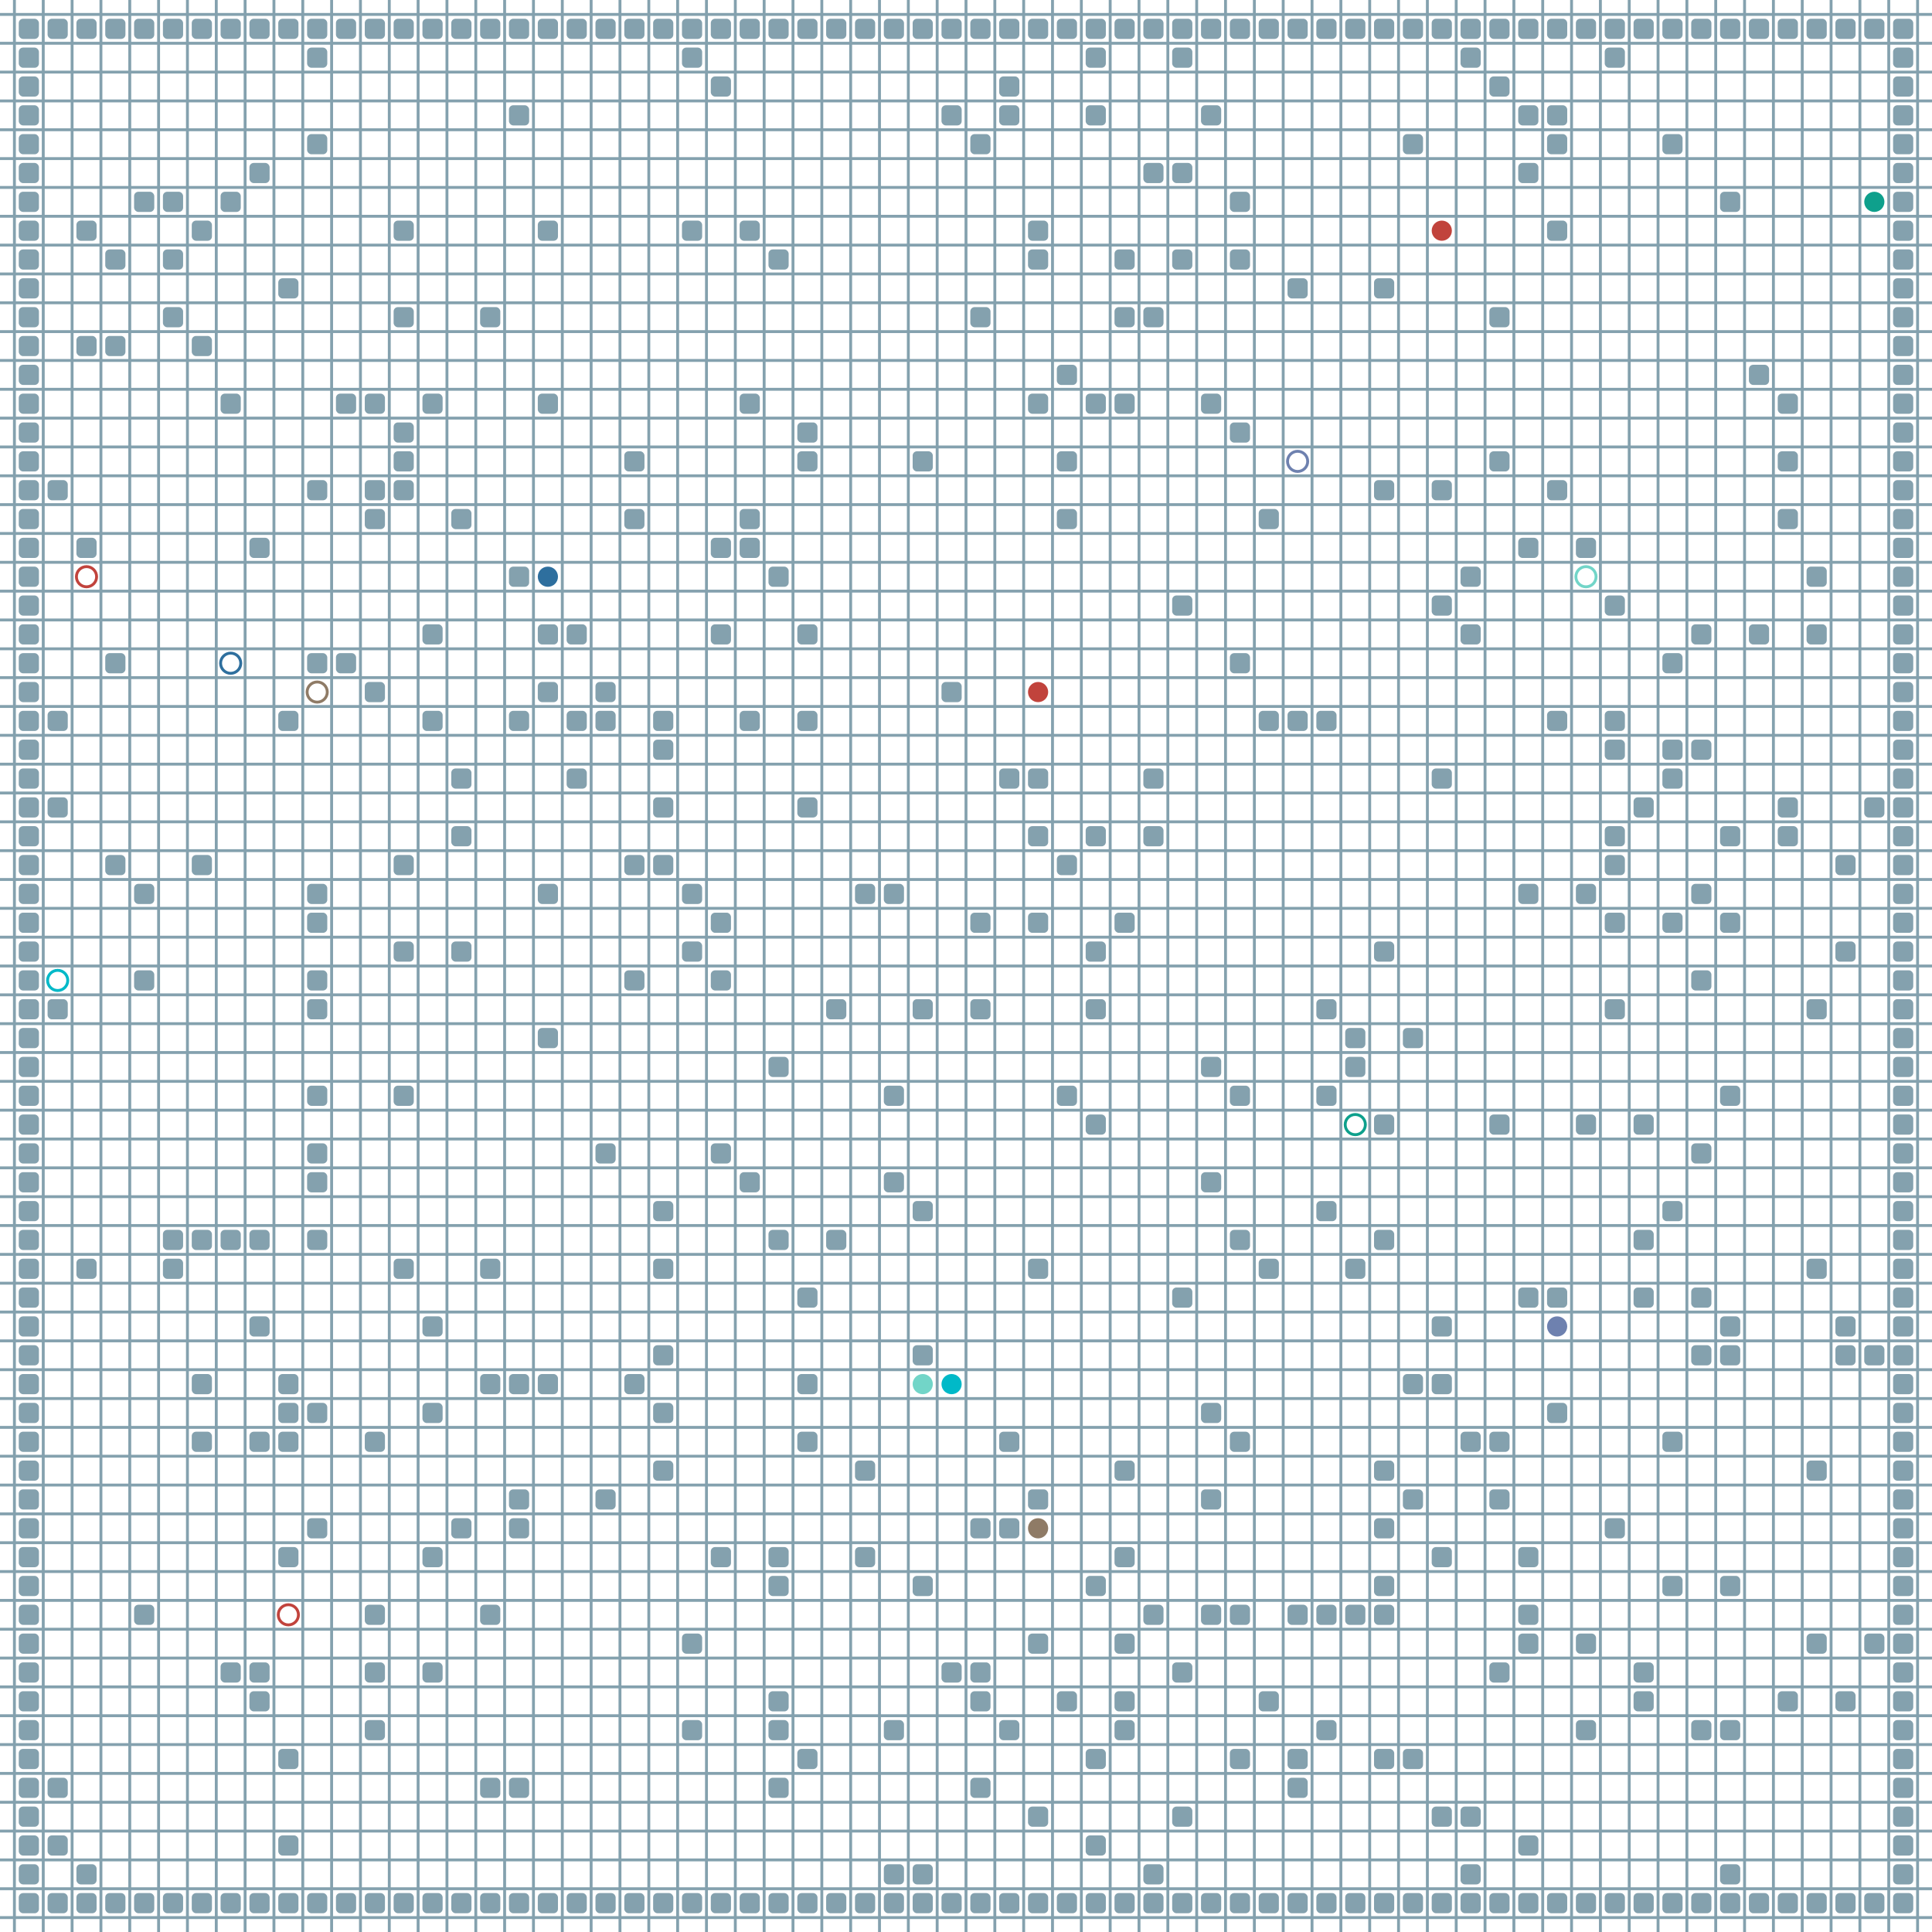 <?xml version="1.0" encoding="UTF-8"?>
        <svg xmlns="http://www.w3.org/2000/svg" xmlns:xlink="http://www.w3.org/1999/xlink"
             width="512" height="512" viewBox="0 -6700 6700 6700">
<defs>

        <rect id="obstacle" width="70" height="70" fill="#84A1AE" rx="15"/>
        <style>
        .line {stroke: #84A1AE; stroke-width: 10;}
        .agent {r: 35;}
        .target {fill: none; stroke-width: 10; r: 35;}
        </style>
        
</defs>

<line class="line" x1="-50.0" x2="-50.0" y1="0" y2="-6700" />
<line class="line" x1="50.0" x2="50.0" y1="0" y2="-6700" />
<line class="line" x1="150.0" x2="150.0" y1="0" y2="-6700" />
<line class="line" x1="250.0" x2="250.0" y1="0" y2="-6700" />
<line class="line" x1="350.0" x2="350.0" y1="0" y2="-6700" />
<line class="line" x1="450.0" x2="450.0" y1="0" y2="-6700" />
<line class="line" x1="550.0" x2="550.0" y1="0" y2="-6700" />
<line class="line" x1="650.0" x2="650.0" y1="0" y2="-6700" />
<line class="line" x1="750.0" x2="750.0" y1="0" y2="-6700" />
<line class="line" x1="850.0" x2="850.0" y1="0" y2="-6700" />
<line class="line" x1="950.0" x2="950.0" y1="0" y2="-6700" />
<line class="line" x1="1050.0" x2="1050.0" y1="0" y2="-6700" />
<line class="line" x1="1150.0" x2="1150.0" y1="0" y2="-6700" />
<line class="line" x1="1250.0" x2="1250.0" y1="0" y2="-6700" />
<line class="line" x1="1350.0" x2="1350.0" y1="0" y2="-6700" />
<line class="line" x1="1450.0" x2="1450.0" y1="0" y2="-6700" />
<line class="line" x1="1550.0" x2="1550.0" y1="0" y2="-6700" />
<line class="line" x1="1650.0" x2="1650.0" y1="0" y2="-6700" />
<line class="line" x1="1750.0" x2="1750.0" y1="0" y2="-6700" />
<line class="line" x1="1850.0" x2="1850.0" y1="0" y2="-6700" />
<line class="line" x1="1950.0" x2="1950.0" y1="0" y2="-6700" />
<line class="line" x1="2050.0" x2="2050.0" y1="0" y2="-6700" />
<line class="line" x1="2150.0" x2="2150.0" y1="0" y2="-6700" />
<line class="line" x1="2250.0" x2="2250.0" y1="0" y2="-6700" />
<line class="line" x1="2350.0" x2="2350.0" y1="0" y2="-6700" />
<line class="line" x1="2450.0" x2="2450.0" y1="0" y2="-6700" />
<line class="line" x1="2550.0" x2="2550.0" y1="0" y2="-6700" />
<line class="line" x1="2650.0" x2="2650.0" y1="0" y2="-6700" />
<line class="line" x1="2750.0" x2="2750.0" y1="0" y2="-6700" />
<line class="line" x1="2850.0" x2="2850.0" y1="0" y2="-6700" />
<line class="line" x1="2950.0" x2="2950.0" y1="0" y2="-6700" />
<line class="line" x1="3050.0" x2="3050.0" y1="0" y2="-6700" />
<line class="line" x1="3150.0" x2="3150.0" y1="0" y2="-6700" />
<line class="line" x1="3250.0" x2="3250.0" y1="0" y2="-6700" />
<line class="line" x1="3350.0" x2="3350.0" y1="0" y2="-6700" />
<line class="line" x1="3450.0" x2="3450.0" y1="0" y2="-6700" />
<line class="line" x1="3550.0" x2="3550.0" y1="0" y2="-6700" />
<line class="line" x1="3650.0" x2="3650.0" y1="0" y2="-6700" />
<line class="line" x1="3750.0" x2="3750.0" y1="0" y2="-6700" />
<line class="line" x1="3850.0" x2="3850.0" y1="0" y2="-6700" />
<line class="line" x1="3950.0" x2="3950.0" y1="0" y2="-6700" />
<line class="line" x1="4050.0" x2="4050.0" y1="0" y2="-6700" />
<line class="line" x1="4150.0" x2="4150.0" y1="0" y2="-6700" />
<line class="line" x1="4250.0" x2="4250.0" y1="0" y2="-6700" />
<line class="line" x1="4350.0" x2="4350.0" y1="0" y2="-6700" />
<line class="line" x1="4450.0" x2="4450.0" y1="0" y2="-6700" />
<line class="line" x1="4550.0" x2="4550.0" y1="0" y2="-6700" />
<line class="line" x1="4650.0" x2="4650.0" y1="0" y2="-6700" />
<line class="line" x1="4750.0" x2="4750.0" y1="0" y2="-6700" />
<line class="line" x1="4850.0" x2="4850.0" y1="0" y2="-6700" />
<line class="line" x1="4950.0" x2="4950.0" y1="0" y2="-6700" />
<line class="line" x1="5050.0" x2="5050.0" y1="0" y2="-6700" />
<line class="line" x1="5150.0" x2="5150.0" y1="0" y2="-6700" />
<line class="line" x1="5250.0" x2="5250.0" y1="0" y2="-6700" />
<line class="line" x1="5350.0" x2="5350.0" y1="0" y2="-6700" />
<line class="line" x1="5450.0" x2="5450.0" y1="0" y2="-6700" />
<line class="line" x1="5550.0" x2="5550.0" y1="0" y2="-6700" />
<line class="line" x1="5650.0" x2="5650.0" y1="0" y2="-6700" />
<line class="line" x1="5750.0" x2="5750.0" y1="0" y2="-6700" />
<line class="line" x1="5850.0" x2="5850.0" y1="0" y2="-6700" />
<line class="line" x1="5950.0" x2="5950.0" y1="0" y2="-6700" />
<line class="line" x1="6050.0" x2="6050.0" y1="0" y2="-6700" />
<line class="line" x1="6150.0" x2="6150.0" y1="0" y2="-6700" />
<line class="line" x1="6250.0" x2="6250.0" y1="0" y2="-6700" />
<line class="line" x1="6350.0" x2="6350.0" y1="0" y2="-6700" />
<line class="line" x1="6450.0" x2="6450.0" y1="0" y2="-6700" />
<line class="line" x1="6550.0" x2="6550.0" y1="0" y2="-6700" />
<line class="line" x1="6650.0" x2="6650.0" y1="0" y2="-6700" />
<line class="line" x1="0" x2="6700" y1="50.0" y2="50.0" />
<line class="line" x1="0" x2="6700" y1="-50.0" y2="-50.0" />
<line class="line" x1="0" x2="6700" y1="-150.0" y2="-150.0" />
<line class="line" x1="0" x2="6700" y1="-250.0" y2="-250.0" />
<line class="line" x1="0" x2="6700" y1="-350.0" y2="-350.0" />
<line class="line" x1="0" x2="6700" y1="-450.0" y2="-450.0" />
<line class="line" x1="0" x2="6700" y1="-550.0" y2="-550.0" />
<line class="line" x1="0" x2="6700" y1="-650.0" y2="-650.0" />
<line class="line" x1="0" x2="6700" y1="-750.0" y2="-750.0" />
<line class="line" x1="0" x2="6700" y1="-850.0" y2="-850.0" />
<line class="line" x1="0" x2="6700" y1="-950.0" y2="-950.0" />
<line class="line" x1="0" x2="6700" y1="-1050.0" y2="-1050.0" />
<line class="line" x1="0" x2="6700" y1="-1150.0" y2="-1150.0" />
<line class="line" x1="0" x2="6700" y1="-1250.0" y2="-1250.0" />
<line class="line" x1="0" x2="6700" y1="-1350.0" y2="-1350.0" />
<line class="line" x1="0" x2="6700" y1="-1450.0" y2="-1450.0" />
<line class="line" x1="0" x2="6700" y1="-1550.0" y2="-1550.0" />
<line class="line" x1="0" x2="6700" y1="-1650.0" y2="-1650.0" />
<line class="line" x1="0" x2="6700" y1="-1750.0" y2="-1750.0" />
<line class="line" x1="0" x2="6700" y1="-1850.0" y2="-1850.0" />
<line class="line" x1="0" x2="6700" y1="-1950.0" y2="-1950.0" />
<line class="line" x1="0" x2="6700" y1="-2050.0" y2="-2050.0" />
<line class="line" x1="0" x2="6700" y1="-2150.0" y2="-2150.0" />
<line class="line" x1="0" x2="6700" y1="-2250.0" y2="-2250.0" />
<line class="line" x1="0" x2="6700" y1="-2350.0" y2="-2350.0" />
<line class="line" x1="0" x2="6700" y1="-2450.0" y2="-2450.0" />
<line class="line" x1="0" x2="6700" y1="-2550.0" y2="-2550.0" />
<line class="line" x1="0" x2="6700" y1="-2650.0" y2="-2650.0" />
<line class="line" x1="0" x2="6700" y1="-2750.0" y2="-2750.0" />
<line class="line" x1="0" x2="6700" y1="-2850.0" y2="-2850.0" />
<line class="line" x1="0" x2="6700" y1="-2950.0" y2="-2950.0" />
<line class="line" x1="0" x2="6700" y1="-3050.0" y2="-3050.0" />
<line class="line" x1="0" x2="6700" y1="-3150.0" y2="-3150.0" />
<line class="line" x1="0" x2="6700" y1="-3250.0" y2="-3250.0" />
<line class="line" x1="0" x2="6700" y1="-3350.0" y2="-3350.0" />
<line class="line" x1="0" x2="6700" y1="-3450.0" y2="-3450.0" />
<line class="line" x1="0" x2="6700" y1="-3550.0" y2="-3550.0" />
<line class="line" x1="0" x2="6700" y1="-3650.0" y2="-3650.0" />
<line class="line" x1="0" x2="6700" y1="-3750.0" y2="-3750.0" />
<line class="line" x1="0" x2="6700" y1="-3850.0" y2="-3850.0" />
<line class="line" x1="0" x2="6700" y1="-3950.0" y2="-3950.0" />
<line class="line" x1="0" x2="6700" y1="-4050.0" y2="-4050.0" />
<line class="line" x1="0" x2="6700" y1="-4150.0" y2="-4150.0" />
<line class="line" x1="0" x2="6700" y1="-4250.0" y2="-4250.0" />
<line class="line" x1="0" x2="6700" y1="-4350.0" y2="-4350.0" />
<line class="line" x1="0" x2="6700" y1="-4450.0" y2="-4450.0" />
<line class="line" x1="0" x2="6700" y1="-4550.0" y2="-4550.0" />
<line class="line" x1="0" x2="6700" y1="-4650.0" y2="-4650.0" />
<line class="line" x1="0" x2="6700" y1="-4750.0" y2="-4750.0" />
<line class="line" x1="0" x2="6700" y1="-4850.0" y2="-4850.0" />
<line class="line" x1="0" x2="6700" y1="-4950.0" y2="-4950.0" />
<line class="line" x1="0" x2="6700" y1="-5050.0" y2="-5050.0" />
<line class="line" x1="0" x2="6700" y1="-5150.0" y2="-5150.0" />
<line class="line" x1="0" x2="6700" y1="-5250.0" y2="-5250.0" />
<line class="line" x1="0" x2="6700" y1="-5350.0" y2="-5350.0" />
<line class="line" x1="0" x2="6700" y1="-5450.0" y2="-5450.0" />
<line class="line" x1="0" x2="6700" y1="-5550.0" y2="-5550.0" />
<line class="line" x1="0" x2="6700" y1="-5650.0" y2="-5650.0" />
<line class="line" x1="0" x2="6700" y1="-5750.0" y2="-5750.0" />
<line class="line" x1="0" x2="6700" y1="-5850.0" y2="-5850.0" />
<line class="line" x1="0" x2="6700" y1="-5950.0" y2="-5950.0" />
<line class="line" x1="0" x2="6700" y1="-6050.0" y2="-6050.0" />
<line class="line" x1="0" x2="6700" y1="-6150.0" y2="-6150.0" />
<line class="line" x1="0" x2="6700" y1="-6250.0" y2="-6250.0" />
<line class="line" x1="0" x2="6700" y1="-6350.0" y2="-6350.0" />
<line class="line" x1="0" x2="6700" y1="-6450.0" y2="-6450.0" />
<line class="line" x1="0" x2="6700" y1="-6550.0" y2="-6550.0" />
<line class="line" x1="0" x2="6700" y1="-6650.0" y2="-6650.0" />
<use href="#obstacle" x="65" y="-135" />
<use href="#obstacle" x="65" y="-235" />
<use href="#obstacle" x="65" y="-335" />
<use href="#obstacle" x="65" y="-435" />
<use href="#obstacle" x="65" y="-535" />
<use href="#obstacle" x="65" y="-635" />
<use href="#obstacle" x="65" y="-735" />
<use href="#obstacle" x="65" y="-835" />
<use href="#obstacle" x="65" y="-935" />
<use href="#obstacle" x="65" y="-1035" />
<use href="#obstacle" x="65" y="-1135" />
<use href="#obstacle" x="65" y="-1235" />
<use href="#obstacle" x="65" y="-1335" />
<use href="#obstacle" x="65" y="-1435" />
<use href="#obstacle" x="65" y="-1535" />
<use href="#obstacle" x="65" y="-1635" />
<use href="#obstacle" x="65" y="-1735" />
<use href="#obstacle" x="65" y="-1835" />
<use href="#obstacle" x="65" y="-1935" />
<use href="#obstacle" x="65" y="-2035" />
<use href="#obstacle" x="65" y="-2135" />
<use href="#obstacle" x="65" y="-2235" />
<use href="#obstacle" x="65" y="-2335" />
<use href="#obstacle" x="65" y="-2435" />
<use href="#obstacle" x="65" y="-2535" />
<use href="#obstacle" x="65" y="-2635" />
<use href="#obstacle" x="65" y="-2735" />
<use href="#obstacle" x="65" y="-2835" />
<use href="#obstacle" x="65" y="-2935" />
<use href="#obstacle" x="65" y="-3035" />
<use href="#obstacle" x="65" y="-3135" />
<use href="#obstacle" x="65" y="-3235" />
<use href="#obstacle" x="65" y="-3335" />
<use href="#obstacle" x="65" y="-3435" />
<use href="#obstacle" x="65" y="-3535" />
<use href="#obstacle" x="65" y="-3635" />
<use href="#obstacle" x="65" y="-3735" />
<use href="#obstacle" x="65" y="-3835" />
<use href="#obstacle" x="65" y="-3935" />
<use href="#obstacle" x="65" y="-4035" />
<use href="#obstacle" x="65" y="-4135" />
<use href="#obstacle" x="65" y="-4235" />
<use href="#obstacle" x="65" y="-4335" />
<use href="#obstacle" x="65" y="-4435" />
<use href="#obstacle" x="65" y="-4535" />
<use href="#obstacle" x="65" y="-4635" />
<use href="#obstacle" x="65" y="-4735" />
<use href="#obstacle" x="65" y="-4835" />
<use href="#obstacle" x="65" y="-4935" />
<use href="#obstacle" x="65" y="-5035" />
<use href="#obstacle" x="65" y="-5135" />
<use href="#obstacle" x="65" y="-5235" />
<use href="#obstacle" x="65" y="-5335" />
<use href="#obstacle" x="65" y="-5435" />
<use href="#obstacle" x="65" y="-5535" />
<use href="#obstacle" x="65" y="-5635" />
<use href="#obstacle" x="65" y="-5735" />
<use href="#obstacle" x="65" y="-5835" />
<use href="#obstacle" x="65" y="-5935" />
<use href="#obstacle" x="65" y="-6035" />
<use href="#obstacle" x="65" y="-6135" />
<use href="#obstacle" x="65" y="-6235" />
<use href="#obstacle" x="65" y="-6335" />
<use href="#obstacle" x="65" y="-6435" />
<use href="#obstacle" x="65" y="-6535" />
<use href="#obstacle" x="65" y="-6635" />
<use href="#obstacle" x="165" y="-135" />
<use href="#obstacle" x="165" y="-335" />
<use href="#obstacle" x="165" y="-535" />
<use href="#obstacle" x="165" y="-3235" />
<use href="#obstacle" x="165" y="-3935" />
<use href="#obstacle" x="165" y="-4235" />
<use href="#obstacle" x="165" y="-5035" />
<use href="#obstacle" x="165" y="-6635" />
<use href="#obstacle" x="265" y="-135" />
<use href="#obstacle" x="265" y="-235" />
<use href="#obstacle" x="265" y="-2335" />
<use href="#obstacle" x="265" y="-4835" />
<use href="#obstacle" x="265" y="-5535" />
<use href="#obstacle" x="265" y="-5935" />
<use href="#obstacle" x="265" y="-6635" />
<use href="#obstacle" x="365" y="-135" />
<use href="#obstacle" x="365" y="-3735" />
<use href="#obstacle" x="365" y="-4435" />
<use href="#obstacle" x="365" y="-5535" />
<use href="#obstacle" x="365" y="-5835" />
<use href="#obstacle" x="365" y="-6635" />
<use href="#obstacle" x="465" y="-135" />
<use href="#obstacle" x="465" y="-1135" />
<use href="#obstacle" x="465" y="-3335" />
<use href="#obstacle" x="465" y="-3635" />
<use href="#obstacle" x="465" y="-6035" />
<use href="#obstacle" x="465" y="-6635" />
<use href="#obstacle" x="565" y="-135" />
<use href="#obstacle" x="565" y="-2335" />
<use href="#obstacle" x="565" y="-2435" />
<use href="#obstacle" x="565" y="-5635" />
<use href="#obstacle" x="565" y="-5835" />
<use href="#obstacle" x="565" y="-6035" />
<use href="#obstacle" x="565" y="-6635" />
<use href="#obstacle" x="665" y="-135" />
<use href="#obstacle" x="665" y="-1735" />
<use href="#obstacle" x="665" y="-1935" />
<use href="#obstacle" x="665" y="-2435" />
<use href="#obstacle" x="665" y="-3735" />
<use href="#obstacle" x="665" y="-5535" />
<use href="#obstacle" x="665" y="-5935" />
<use href="#obstacle" x="665" y="-6635" />
<use href="#obstacle" x="765" y="-135" />
<use href="#obstacle" x="765" y="-935" />
<use href="#obstacle" x="765" y="-2435" />
<use href="#obstacle" x="765" y="-5335" />
<use href="#obstacle" x="765" y="-6035" />
<use href="#obstacle" x="765" y="-6635" />
<use href="#obstacle" x="865" y="-135" />
<use href="#obstacle" x="865" y="-835" />
<use href="#obstacle" x="865" y="-935" />
<use href="#obstacle" x="865" y="-1735" />
<use href="#obstacle" x="865" y="-2135" />
<use href="#obstacle" x="865" y="-2435" />
<use href="#obstacle" x="865" y="-4835" />
<use href="#obstacle" x="865" y="-6135" />
<use href="#obstacle" x="865" y="-6635" />
<use href="#obstacle" x="965" y="-135" />
<use href="#obstacle" x="965" y="-335" />
<use href="#obstacle" x="965" y="-635" />
<use href="#obstacle" x="965" y="-1335" />
<use href="#obstacle" x="965" y="-1735" />
<use href="#obstacle" x="965" y="-1835" />
<use href="#obstacle" x="965" y="-1935" />
<use href="#obstacle" x="965" y="-4235" />
<use href="#obstacle" x="965" y="-5735" />
<use href="#obstacle" x="965" y="-6635" />
<use href="#obstacle" x="1065" y="-135" />
<use href="#obstacle" x="1065" y="-1435" />
<use href="#obstacle" x="1065" y="-1835" />
<use href="#obstacle" x="1065" y="-2435" />
<use href="#obstacle" x="1065" y="-2635" />
<use href="#obstacle" x="1065" y="-2735" />
<use href="#obstacle" x="1065" y="-2935" />
<use href="#obstacle" x="1065" y="-3235" />
<use href="#obstacle" x="1065" y="-3335" />
<use href="#obstacle" x="1065" y="-3535" />
<use href="#obstacle" x="1065" y="-3635" />
<use href="#obstacle" x="1065" y="-4435" />
<use href="#obstacle" x="1065" y="-5035" />
<use href="#obstacle" x="1065" y="-6235" />
<use href="#obstacle" x="1065" y="-6535" />
<use href="#obstacle" x="1065" y="-6635" />
<use href="#obstacle" x="1165" y="-135" />
<use href="#obstacle" x="1165" y="-4435" />
<use href="#obstacle" x="1165" y="-5335" />
<use href="#obstacle" x="1165" y="-6635" />
<use href="#obstacle" x="1265" y="-135" />
<use href="#obstacle" x="1265" y="-735" />
<use href="#obstacle" x="1265" y="-935" />
<use href="#obstacle" x="1265" y="-1135" />
<use href="#obstacle" x="1265" y="-1735" />
<use href="#obstacle" x="1265" y="-4335" />
<use href="#obstacle" x="1265" y="-4935" />
<use href="#obstacle" x="1265" y="-5035" />
<use href="#obstacle" x="1265" y="-5335" />
<use href="#obstacle" x="1265" y="-6635" />
<use href="#obstacle" x="1365" y="-135" />
<use href="#obstacle" x="1365" y="-2335" />
<use href="#obstacle" x="1365" y="-2935" />
<use href="#obstacle" x="1365" y="-3435" />
<use href="#obstacle" x="1365" y="-3735" />
<use href="#obstacle" x="1365" y="-5035" />
<use href="#obstacle" x="1365" y="-5135" />
<use href="#obstacle" x="1365" y="-5235" />
<use href="#obstacle" x="1365" y="-5635" />
<use href="#obstacle" x="1365" y="-5935" />
<use href="#obstacle" x="1365" y="-6635" />
<use href="#obstacle" x="1465" y="-135" />
<use href="#obstacle" x="1465" y="-935" />
<use href="#obstacle" x="1465" y="-1335" />
<use href="#obstacle" x="1465" y="-1835" />
<use href="#obstacle" x="1465" y="-2135" />
<use href="#obstacle" x="1465" y="-4235" />
<use href="#obstacle" x="1465" y="-4535" />
<use href="#obstacle" x="1465" y="-5335" />
<use href="#obstacle" x="1465" y="-6635" />
<use href="#obstacle" x="1565" y="-135" />
<use href="#obstacle" x="1565" y="-1435" />
<use href="#obstacle" x="1565" y="-3435" />
<use href="#obstacle" x="1565" y="-3835" />
<use href="#obstacle" x="1565" y="-4035" />
<use href="#obstacle" x="1565" y="-4935" />
<use href="#obstacle" x="1565" y="-6635" />
<use href="#obstacle" x="1665" y="-135" />
<use href="#obstacle" x="1665" y="-535" />
<use href="#obstacle" x="1665" y="-1135" />
<use href="#obstacle" x="1665" y="-1935" />
<use href="#obstacle" x="1665" y="-2335" />
<use href="#obstacle" x="1665" y="-5635" />
<use href="#obstacle" x="1665" y="-6635" />
<use href="#obstacle" x="1765" y="-135" />
<use href="#obstacle" x="1765" y="-535" />
<use href="#obstacle" x="1765" y="-1435" />
<use href="#obstacle" x="1765" y="-1535" />
<use href="#obstacle" x="1765" y="-1935" />
<use href="#obstacle" x="1765" y="-4235" />
<use href="#obstacle" x="1765" y="-4735" />
<use href="#obstacle" x="1765" y="-6335" />
<use href="#obstacle" x="1765" y="-6635" />
<use href="#obstacle" x="1865" y="-135" />
<use href="#obstacle" x="1865" y="-1935" />
<use href="#obstacle" x="1865" y="-3135" />
<use href="#obstacle" x="1865" y="-3635" />
<use href="#obstacle" x="1865" y="-4335" />
<use href="#obstacle" x="1865" y="-4535" />
<use href="#obstacle" x="1865" y="-5335" />
<use href="#obstacle" x="1865" y="-5935" />
<use href="#obstacle" x="1865" y="-6635" />
<use href="#obstacle" x="1965" y="-135" />
<use href="#obstacle" x="1965" y="-4035" />
<use href="#obstacle" x="1965" y="-4235" />
<use href="#obstacle" x="1965" y="-4535" />
<use href="#obstacle" x="1965" y="-6635" />
<use href="#obstacle" x="2065" y="-135" />
<use href="#obstacle" x="2065" y="-1535" />
<use href="#obstacle" x="2065" y="-2735" />
<use href="#obstacle" x="2065" y="-4235" />
<use href="#obstacle" x="2065" y="-4335" />
<use href="#obstacle" x="2065" y="-6635" />
<use href="#obstacle" x="2165" y="-135" />
<use href="#obstacle" x="2165" y="-1935" />
<use href="#obstacle" x="2165" y="-3335" />
<use href="#obstacle" x="2165" y="-3735" />
<use href="#obstacle" x="2165" y="-4935" />
<use href="#obstacle" x="2165" y="-5135" />
<use href="#obstacle" x="2165" y="-6635" />
<use href="#obstacle" x="2265" y="-135" />
<use href="#obstacle" x="2265" y="-1635" />
<use href="#obstacle" x="2265" y="-1835" />
<use href="#obstacle" x="2265" y="-2035" />
<use href="#obstacle" x="2265" y="-2335" />
<use href="#obstacle" x="2265" y="-2535" />
<use href="#obstacle" x="2265" y="-3735" />
<use href="#obstacle" x="2265" y="-3935" />
<use href="#obstacle" x="2265" y="-4135" />
<use href="#obstacle" x="2265" y="-4235" />
<use href="#obstacle" x="2265" y="-6635" />
<use href="#obstacle" x="2365" y="-135" />
<use href="#obstacle" x="2365" y="-735" />
<use href="#obstacle" x="2365" y="-1035" />
<use href="#obstacle" x="2365" y="-3435" />
<use href="#obstacle" x="2365" y="-3635" />
<use href="#obstacle" x="2365" y="-5935" />
<use href="#obstacle" x="2365" y="-6535" />
<use href="#obstacle" x="2365" y="-6635" />
<use href="#obstacle" x="2465" y="-135" />
<use href="#obstacle" x="2465" y="-1335" />
<use href="#obstacle" x="2465" y="-2735" />
<use href="#obstacle" x="2465" y="-3335" />
<use href="#obstacle" x="2465" y="-3535" />
<use href="#obstacle" x="2465" y="-4535" />
<use href="#obstacle" x="2465" y="-4835" />
<use href="#obstacle" x="2465" y="-6435" />
<use href="#obstacle" x="2465" y="-6635" />
<use href="#obstacle" x="2565" y="-135" />
<use href="#obstacle" x="2565" y="-2635" />
<use href="#obstacle" x="2565" y="-4235" />
<use href="#obstacle" x="2565" y="-4835" />
<use href="#obstacle" x="2565" y="-4935" />
<use href="#obstacle" x="2565" y="-5335" />
<use href="#obstacle" x="2565" y="-5935" />
<use href="#obstacle" x="2565" y="-6635" />
<use href="#obstacle" x="2665" y="-135" />
<use href="#obstacle" x="2665" y="-535" />
<use href="#obstacle" x="2665" y="-735" />
<use href="#obstacle" x="2665" y="-835" />
<use href="#obstacle" x="2665" y="-1235" />
<use href="#obstacle" x="2665" y="-1335" />
<use href="#obstacle" x="2665" y="-2435" />
<use href="#obstacle" x="2665" y="-3035" />
<use href="#obstacle" x="2665" y="-4735" />
<use href="#obstacle" x="2665" y="-5835" />
<use href="#obstacle" x="2665" y="-6635" />
<use href="#obstacle" x="2765" y="-135" />
<use href="#obstacle" x="2765" y="-635" />
<use href="#obstacle" x="2765" y="-1735" />
<use href="#obstacle" x="2765" y="-1935" />
<use href="#obstacle" x="2765" y="-2235" />
<use href="#obstacle" x="2765" y="-3935" />
<use href="#obstacle" x="2765" y="-4235" />
<use href="#obstacle" x="2765" y="-4535" />
<use href="#obstacle" x="2765" y="-5135" />
<use href="#obstacle" x="2765" y="-5235" />
<use href="#obstacle" x="2765" y="-6635" />
<use href="#obstacle" x="2865" y="-135" />
<use href="#obstacle" x="2865" y="-2435" />
<use href="#obstacle" x="2865" y="-3235" />
<use href="#obstacle" x="2865" y="-6635" />
<use href="#obstacle" x="2965" y="-135" />
<use href="#obstacle" x="2965" y="-1335" />
<use href="#obstacle" x="2965" y="-1635" />
<use href="#obstacle" x="2965" y="-3635" />
<use href="#obstacle" x="2965" y="-6635" />
<use href="#obstacle" x="3065" y="-135" />
<use href="#obstacle" x="3065" y="-235" />
<use href="#obstacle" x="3065" y="-735" />
<use href="#obstacle" x="3065" y="-2635" />
<use href="#obstacle" x="3065" y="-2935" />
<use href="#obstacle" x="3065" y="-3635" />
<use href="#obstacle" x="3065" y="-6635" />
<use href="#obstacle" x="3165" y="-135" />
<use href="#obstacle" x="3165" y="-235" />
<use href="#obstacle" x="3165" y="-1235" />
<use href="#obstacle" x="3165" y="-2035" />
<use href="#obstacle" x="3165" y="-2535" />
<use href="#obstacle" x="3165" y="-3235" />
<use href="#obstacle" x="3165" y="-5135" />
<use href="#obstacle" x="3165" y="-6635" />
<use href="#obstacle" x="3265" y="-135" />
<use href="#obstacle" x="3265" y="-935" />
<use href="#obstacle" x="3265" y="-4335" />
<use href="#obstacle" x="3265" y="-6335" />
<use href="#obstacle" x="3265" y="-6635" />
<use href="#obstacle" x="3365" y="-135" />
<use href="#obstacle" x="3365" y="-535" />
<use href="#obstacle" x="3365" y="-835" />
<use href="#obstacle" x="3365" y="-935" />
<use href="#obstacle" x="3365" y="-1435" />
<use href="#obstacle" x="3365" y="-3235" />
<use href="#obstacle" x="3365" y="-3535" />
<use href="#obstacle" x="3365" y="-5635" />
<use href="#obstacle" x="3365" y="-6235" />
<use href="#obstacle" x="3365" y="-6635" />
<use href="#obstacle" x="3465" y="-135" />
<use href="#obstacle" x="3465" y="-735" />
<use href="#obstacle" x="3465" y="-1435" />
<use href="#obstacle" x="3465" y="-1735" />
<use href="#obstacle" x="3465" y="-4035" />
<use href="#obstacle" x="3465" y="-6335" />
<use href="#obstacle" x="3465" y="-6435" />
<use href="#obstacle" x="3465" y="-6635" />
<use href="#obstacle" x="3565" y="-135" />
<use href="#obstacle" x="3565" y="-435" />
<use href="#obstacle" x="3565" y="-1035" />
<use href="#obstacle" x="3565" y="-1535" />
<use href="#obstacle" x="3565" y="-2335" />
<use href="#obstacle" x="3565" y="-3535" />
<use href="#obstacle" x="3565" y="-3835" />
<use href="#obstacle" x="3565" y="-4035" />
<use href="#obstacle" x="3565" y="-5335" />
<use href="#obstacle" x="3565" y="-5835" />
<use href="#obstacle" x="3565" y="-5935" />
<use href="#obstacle" x="3565" y="-6635" />
<use href="#obstacle" x="3665" y="-135" />
<use href="#obstacle" x="3665" y="-835" />
<use href="#obstacle" x="3665" y="-2935" />
<use href="#obstacle" x="3665" y="-3735" />
<use href="#obstacle" x="3665" y="-4935" />
<use href="#obstacle" x="3665" y="-5135" />
<use href="#obstacle" x="3665" y="-5435" />
<use href="#obstacle" x="3665" y="-6635" />
<use href="#obstacle" x="3765" y="-135" />
<use href="#obstacle" x="3765" y="-335" />
<use href="#obstacle" x="3765" y="-635" />
<use href="#obstacle" x="3765" y="-1235" />
<use href="#obstacle" x="3765" y="-2835" />
<use href="#obstacle" x="3765" y="-3235" />
<use href="#obstacle" x="3765" y="-3435" />
<use href="#obstacle" x="3765" y="-3835" />
<use href="#obstacle" x="3765" y="-5335" />
<use href="#obstacle" x="3765" y="-6335" />
<use href="#obstacle" x="3765" y="-6535" />
<use href="#obstacle" x="3765" y="-6635" />
<use href="#obstacle" x="3865" y="-135" />
<use href="#obstacle" x="3865" y="-735" />
<use href="#obstacle" x="3865" y="-835" />
<use href="#obstacle" x="3865" y="-1035" />
<use href="#obstacle" x="3865" y="-1335" />
<use href="#obstacle" x="3865" y="-1635" />
<use href="#obstacle" x="3865" y="-3535" />
<use href="#obstacle" x="3865" y="-5335" />
<use href="#obstacle" x="3865" y="-5635" />
<use href="#obstacle" x="3865" y="-5835" />
<use href="#obstacle" x="3865" y="-6635" />
<use href="#obstacle" x="3965" y="-135" />
<use href="#obstacle" x="3965" y="-235" />
<use href="#obstacle" x="3965" y="-1135" />
<use href="#obstacle" x="3965" y="-3835" />
<use href="#obstacle" x="3965" y="-4035" />
<use href="#obstacle" x="3965" y="-5635" />
<use href="#obstacle" x="3965" y="-6135" />
<use href="#obstacle" x="3965" y="-6635" />
<use href="#obstacle" x="4065" y="-135" />
<use href="#obstacle" x="4065" y="-435" />
<use href="#obstacle" x="4065" y="-935" />
<use href="#obstacle" x="4065" y="-2235" />
<use href="#obstacle" x="4065" y="-4635" />
<use href="#obstacle" x="4065" y="-5835" />
<use href="#obstacle" x="4065" y="-6135" />
<use href="#obstacle" x="4065" y="-6535" />
<use href="#obstacle" x="4065" y="-6635" />
<use href="#obstacle" x="4165" y="-135" />
<use href="#obstacle" x="4165" y="-1135" />
<use href="#obstacle" x="4165" y="-1535" />
<use href="#obstacle" x="4165" y="-1835" />
<use href="#obstacle" x="4165" y="-2635" />
<use href="#obstacle" x="4165" y="-3035" />
<use href="#obstacle" x="4165" y="-5335" />
<use href="#obstacle" x="4165" y="-6335" />
<use href="#obstacle" x="4165" y="-6635" />
<use href="#obstacle" x="4265" y="-135" />
<use href="#obstacle" x="4265" y="-635" />
<use href="#obstacle" x="4265" y="-1135" />
<use href="#obstacle" x="4265" y="-1735" />
<use href="#obstacle" x="4265" y="-2435" />
<use href="#obstacle" x="4265" y="-2935" />
<use href="#obstacle" x="4265" y="-4435" />
<use href="#obstacle" x="4265" y="-5235" />
<use href="#obstacle" x="4265" y="-5835" />
<use href="#obstacle" x="4265" y="-6035" />
<use href="#obstacle" x="4265" y="-6635" />
<use href="#obstacle" x="4365" y="-135" />
<use href="#obstacle" x="4365" y="-835" />
<use href="#obstacle" x="4365" y="-2335" />
<use href="#obstacle" x="4365" y="-4235" />
<use href="#obstacle" x="4365" y="-4935" />
<use href="#obstacle" x="4365" y="-6635" />
<use href="#obstacle" x="4465" y="-135" />
<use href="#obstacle" x="4465" y="-535" />
<use href="#obstacle" x="4465" y="-635" />
<use href="#obstacle" x="4465" y="-1135" />
<use href="#obstacle" x="4465" y="-4235" />
<use href="#obstacle" x="4465" y="-5735" />
<use href="#obstacle" x="4465" y="-6635" />
<use href="#obstacle" x="4565" y="-135" />
<use href="#obstacle" x="4565" y="-735" />
<use href="#obstacle" x="4565" y="-1135" />
<use href="#obstacle" x="4565" y="-2535" />
<use href="#obstacle" x="4565" y="-2935" />
<use href="#obstacle" x="4565" y="-3235" />
<use href="#obstacle" x="4565" y="-4235" />
<use href="#obstacle" x="4565" y="-6635" />
<use href="#obstacle" x="4665" y="-135" />
<use href="#obstacle" x="4665" y="-1135" />
<use href="#obstacle" x="4665" y="-2335" />
<use href="#obstacle" x="4665" y="-3035" />
<use href="#obstacle" x="4665" y="-3135" />
<use href="#obstacle" x="4665" y="-6635" />
<use href="#obstacle" x="4765" y="-135" />
<use href="#obstacle" x="4765" y="-635" />
<use href="#obstacle" x="4765" y="-1135" />
<use href="#obstacle" x="4765" y="-1235" />
<use href="#obstacle" x="4765" y="-1435" />
<use href="#obstacle" x="4765" y="-1635" />
<use href="#obstacle" x="4765" y="-2435" />
<use href="#obstacle" x="4765" y="-2835" />
<use href="#obstacle" x="4765" y="-3435" />
<use href="#obstacle" x="4765" y="-5035" />
<use href="#obstacle" x="4765" y="-5735" />
<use href="#obstacle" x="4765" y="-6635" />
<use href="#obstacle" x="4865" y="-135" />
<use href="#obstacle" x="4865" y="-635" />
<use href="#obstacle" x="4865" y="-1535" />
<use href="#obstacle" x="4865" y="-1935" />
<use href="#obstacle" x="4865" y="-3135" />
<use href="#obstacle" x="4865" y="-6235" />
<use href="#obstacle" x="4865" y="-6635" />
<use href="#obstacle" x="4965" y="-135" />
<use href="#obstacle" x="4965" y="-435" />
<use href="#obstacle" x="4965" y="-1335" />
<use href="#obstacle" x="4965" y="-1935" />
<use href="#obstacle" x="4965" y="-2135" />
<use href="#obstacle" x="4965" y="-4035" />
<use href="#obstacle" x="4965" y="-4635" />
<use href="#obstacle" x="4965" y="-5035" />
<use href="#obstacle" x="4965" y="-6635" />
<use href="#obstacle" x="5065" y="-135" />
<use href="#obstacle" x="5065" y="-235" />
<use href="#obstacle" x="5065" y="-435" />
<use href="#obstacle" x="5065" y="-1735" />
<use href="#obstacle" x="5065" y="-4535" />
<use href="#obstacle" x="5065" y="-4735" />
<use href="#obstacle" x="5065" y="-6535" />
<use href="#obstacle" x="5065" y="-6635" />
<use href="#obstacle" x="5165" y="-135" />
<use href="#obstacle" x="5165" y="-935" />
<use href="#obstacle" x="5165" y="-1535" />
<use href="#obstacle" x="5165" y="-1735" />
<use href="#obstacle" x="5165" y="-2835" />
<use href="#obstacle" x="5165" y="-5135" />
<use href="#obstacle" x="5165" y="-5635" />
<use href="#obstacle" x="5165" y="-6435" />
<use href="#obstacle" x="5165" y="-6635" />
<use href="#obstacle" x="5265" y="-135" />
<use href="#obstacle" x="5265" y="-335" />
<use href="#obstacle" x="5265" y="-1035" />
<use href="#obstacle" x="5265" y="-1135" />
<use href="#obstacle" x="5265" y="-1335" />
<use href="#obstacle" x="5265" y="-2235" />
<use href="#obstacle" x="5265" y="-3635" />
<use href="#obstacle" x="5265" y="-4835" />
<use href="#obstacle" x="5265" y="-6135" />
<use href="#obstacle" x="5265" y="-6335" />
<use href="#obstacle" x="5265" y="-6635" />
<use href="#obstacle" x="5365" y="-135" />
<use href="#obstacle" x="5365" y="-1835" />
<use href="#obstacle" x="5365" y="-2235" />
<use href="#obstacle" x="5365" y="-4235" />
<use href="#obstacle" x="5365" y="-5035" />
<use href="#obstacle" x="5365" y="-5935" />
<use href="#obstacle" x="5365" y="-6235" />
<use href="#obstacle" x="5365" y="-6335" />
<use href="#obstacle" x="5365" y="-6635" />
<use href="#obstacle" x="5465" y="-135" />
<use href="#obstacle" x="5465" y="-735" />
<use href="#obstacle" x="5465" y="-1035" />
<use href="#obstacle" x="5465" y="-2835" />
<use href="#obstacle" x="5465" y="-3635" />
<use href="#obstacle" x="5465" y="-4835" />
<use href="#obstacle" x="5465" y="-6635" />
<use href="#obstacle" x="5565" y="-135" />
<use href="#obstacle" x="5565" y="-1435" />
<use href="#obstacle" x="5565" y="-3235" />
<use href="#obstacle" x="5565" y="-3535" />
<use href="#obstacle" x="5565" y="-3735" />
<use href="#obstacle" x="5565" y="-3835" />
<use href="#obstacle" x="5565" y="-4135" />
<use href="#obstacle" x="5565" y="-4235" />
<use href="#obstacle" x="5565" y="-4635" />
<use href="#obstacle" x="5565" y="-6535" />
<use href="#obstacle" x="5565" y="-6635" />
<use href="#obstacle" x="5665" y="-135" />
<use href="#obstacle" x="5665" y="-835" />
<use href="#obstacle" x="5665" y="-935" />
<use href="#obstacle" x="5665" y="-2235" />
<use href="#obstacle" x="5665" y="-2435" />
<use href="#obstacle" x="5665" y="-2835" />
<use href="#obstacle" x="5665" y="-3935" />
<use href="#obstacle" x="5665" y="-6635" />
<use href="#obstacle" x="5765" y="-135" />
<use href="#obstacle" x="5765" y="-1235" />
<use href="#obstacle" x="5765" y="-1735" />
<use href="#obstacle" x="5765" y="-2535" />
<use href="#obstacle" x="5765" y="-3535" />
<use href="#obstacle" x="5765" y="-4035" />
<use href="#obstacle" x="5765" y="-4135" />
<use href="#obstacle" x="5765" y="-4435" />
<use href="#obstacle" x="5765" y="-6235" />
<use href="#obstacle" x="5765" y="-6635" />
<use href="#obstacle" x="5865" y="-135" />
<use href="#obstacle" x="5865" y="-735" />
<use href="#obstacle" x="5865" y="-2035" />
<use href="#obstacle" x="5865" y="-2235" />
<use href="#obstacle" x="5865" y="-2735" />
<use href="#obstacle" x="5865" y="-3335" />
<use href="#obstacle" x="5865" y="-3635" />
<use href="#obstacle" x="5865" y="-4135" />
<use href="#obstacle" x="5865" y="-4535" />
<use href="#obstacle" x="5865" y="-6635" />
<use href="#obstacle" x="5965" y="-135" />
<use href="#obstacle" x="5965" y="-235" />
<use href="#obstacle" x="5965" y="-735" />
<use href="#obstacle" x="5965" y="-1235" />
<use href="#obstacle" x="5965" y="-2035" />
<use href="#obstacle" x="5965" y="-2135" />
<use href="#obstacle" x="5965" y="-2935" />
<use href="#obstacle" x="5965" y="-3535" />
<use href="#obstacle" x="5965" y="-3835" />
<use href="#obstacle" x="5965" y="-6035" />
<use href="#obstacle" x="5965" y="-6635" />
<use href="#obstacle" x="6065" y="-135" />
<use href="#obstacle" x="6065" y="-4535" />
<use href="#obstacle" x="6065" y="-5435" />
<use href="#obstacle" x="6065" y="-6635" />
<use href="#obstacle" x="6165" y="-135" />
<use href="#obstacle" x="6165" y="-835" />
<use href="#obstacle" x="6165" y="-3835" />
<use href="#obstacle" x="6165" y="-3935" />
<use href="#obstacle" x="6165" y="-4935" />
<use href="#obstacle" x="6165" y="-5135" />
<use href="#obstacle" x="6165" y="-5335" />
<use href="#obstacle" x="6165" y="-6635" />
<use href="#obstacle" x="6265" y="-135" />
<use href="#obstacle" x="6265" y="-1035" />
<use href="#obstacle" x="6265" y="-1635" />
<use href="#obstacle" x="6265" y="-2335" />
<use href="#obstacle" x="6265" y="-3235" />
<use href="#obstacle" x="6265" y="-4535" />
<use href="#obstacle" x="6265" y="-4735" />
<use href="#obstacle" x="6265" y="-6635" />
<use href="#obstacle" x="6365" y="-135" />
<use href="#obstacle" x="6365" y="-835" />
<use href="#obstacle" x="6365" y="-2035" />
<use href="#obstacle" x="6365" y="-2135" />
<use href="#obstacle" x="6365" y="-3435" />
<use href="#obstacle" x="6365" y="-3735" />
<use href="#obstacle" x="6365" y="-6635" />
<use href="#obstacle" x="6465" y="-135" />
<use href="#obstacle" x="6465" y="-1035" />
<use href="#obstacle" x="6465" y="-2035" />
<use href="#obstacle" x="6465" y="-3935" />
<use href="#obstacle" x="6465" y="-6635" />
<use href="#obstacle" x="6565" y="-135" />
<use href="#obstacle" x="6565" y="-235" />
<use href="#obstacle" x="6565" y="-335" />
<use href="#obstacle" x="6565" y="-435" />
<use href="#obstacle" x="6565" y="-535" />
<use href="#obstacle" x="6565" y="-635" />
<use href="#obstacle" x="6565" y="-735" />
<use href="#obstacle" x="6565" y="-835" />
<use href="#obstacle" x="6565" y="-935" />
<use href="#obstacle" x="6565" y="-1035" />
<use href="#obstacle" x="6565" y="-1135" />
<use href="#obstacle" x="6565" y="-1235" />
<use href="#obstacle" x="6565" y="-1335" />
<use href="#obstacle" x="6565" y="-1435" />
<use href="#obstacle" x="6565" y="-1535" />
<use href="#obstacle" x="6565" y="-1635" />
<use href="#obstacle" x="6565" y="-1735" />
<use href="#obstacle" x="6565" y="-1835" />
<use href="#obstacle" x="6565" y="-1935" />
<use href="#obstacle" x="6565" y="-2035" />
<use href="#obstacle" x="6565" y="-2135" />
<use href="#obstacle" x="6565" y="-2235" />
<use href="#obstacle" x="6565" y="-2335" />
<use href="#obstacle" x="6565" y="-2435" />
<use href="#obstacle" x="6565" y="-2535" />
<use href="#obstacle" x="6565" y="-2635" />
<use href="#obstacle" x="6565" y="-2735" />
<use href="#obstacle" x="6565" y="-2835" />
<use href="#obstacle" x="6565" y="-2935" />
<use href="#obstacle" x="6565" y="-3035" />
<use href="#obstacle" x="6565" y="-3135" />
<use href="#obstacle" x="6565" y="-3235" />
<use href="#obstacle" x="6565" y="-3335" />
<use href="#obstacle" x="6565" y="-3435" />
<use href="#obstacle" x="6565" y="-3535" />
<use href="#obstacle" x="6565" y="-3635" />
<use href="#obstacle" x="6565" y="-3735" />
<use href="#obstacle" x="6565" y="-3835" />
<use href="#obstacle" x="6565" y="-3935" />
<use href="#obstacle" x="6565" y="-4035" />
<use href="#obstacle" x="6565" y="-4135" />
<use href="#obstacle" x="6565" y="-4235" />
<use href="#obstacle" x="6565" y="-4335" />
<use href="#obstacle" x="6565" y="-4435" />
<use href="#obstacle" x="6565" y="-4535" />
<use href="#obstacle" x="6565" y="-4635" />
<use href="#obstacle" x="6565" y="-4735" />
<use href="#obstacle" x="6565" y="-4835" />
<use href="#obstacle" x="6565" y="-4935" />
<use href="#obstacle" x="6565" y="-5035" />
<use href="#obstacle" x="6565" y="-5135" />
<use href="#obstacle" x="6565" y="-5235" />
<use href="#obstacle" x="6565" y="-5335" />
<use href="#obstacle" x="6565" y="-5435" />
<use href="#obstacle" x="6565" y="-5535" />
<use href="#obstacle" x="6565" y="-5635" />
<use href="#obstacle" x="6565" y="-5735" />
<use href="#obstacle" x="6565" y="-5835" />
<use href="#obstacle" x="6565" y="-5935" />
<use href="#obstacle" x="6565" y="-6035" />
<use href="#obstacle" x="6565" y="-6135" />
<use href="#obstacle" x="6565" y="-6235" />
<use href="#obstacle" x="6565" y="-6335" />
<use href="#obstacle" x="6565" y="-6435" />
<use href="#obstacle" x="6565" y="-6535" />
<use href="#obstacle" x="6565" y="-6635" />
<circle class="agent" cx="5000" cy="-5900" fill="#c1433c" r="35"> <animate attributeName="cy" dur="8.5s" keyTimes="0.0;0.029;0.057;0.086;0.114;0.143;0.171;0.2;0.229;0.257;0.286;0.314;0.343;0.371;0.4;0.429;0.457;0.486;0.514;0.543;0.571;0.6;0.629;0.657;0.686;0.714;0.743;0.771;0.8;0.829;0.857;0.886;0.914;0.943;0.971;1.0" repeatCount="indefinite" values="-5900;-5900;-5900;-5800;-5700;-5600;-5500;-5400;-5300;-5200;-5100;-5000;-4900;-4800;-4800;-4700;-4600;-4500;-4400;-4300;-4200;-4100;-4000;-3900;-3800;-3800;-3700;-3600;-3500;-3400;-3300;-3200;-3100;-3000;-2900;-2900"/>
<animate attributeName="cx" dur="8.5s" keyTimes="0.0;0.029;0.057;0.371;0.4;1.0" repeatCount="indefinite" values="5000;5000;5100;5100;5200;5200"/>
<animate attributeName="visibility" dur="8.5s" keyTimes="0.0;0.029;1.0" repeatCount="indefinite" values="visible;visible;visible"/> </circle>
<circle class="agent" cx="1900" cy="-4700" fill="#2e6f9e" r="35"> <animate attributeName="cy" dur="8.5s" keyTimes="0.0;0.029;0.057;0.086;1.0" repeatCount="indefinite" values="-4700;-4700;-4700;-4600;-4600"/>
<animate attributeName="cx" dur="8.5s" keyTimes="0.0;0.029;0.057;1.0" repeatCount="indefinite" values="1900;1900;2000;2000"/>
<animate attributeName="visibility" dur="8.5s" keyTimes="0.0;0.029;1.0" repeatCount="indefinite" values="visible;visible;visible"/> </circle>
<circle class="agent" cx="5400" cy="-2100" fill="#6e81af" r="35"> <animate attributeName="cy" dur="8.5s" keyTimes="0.0;0.029;0.057;0.086;0.114;0.143;0.171;0.2;0.229;0.257;0.286;0.314;0.343;0.371;0.457;0.486;0.514;0.543;0.571;0.6;0.629;0.657;0.686;0.714;0.743;0.771;1.0" repeatCount="indefinite" values="-2100;-2100;-2100;-2000;-1900;-1800;-1700;-1600;-1500;-1400;-1400;-1300;-1200;-1100;-1100;-1000;-900;-800;-700;-700;-600;-500;-400;-300;-300;-200;-200"/>
<animate attributeName="cx" dur="8.5s" keyTimes="0.0;0.029;0.057;0.429;0.457;1.0" repeatCount="indefinite" values="5400;5400;5500;5500;5600;5600"/>
<animate attributeName="visibility" dur="8.5s" keyTimes="0.0;0.029;1.0" repeatCount="indefinite" values="visible;visible;visible"/> </circle>
<circle class="agent" cx="3300" cy="-1900" fill="#00b9c8" r="35"> <animate attributeName="cy" dur="8.5s" keyTimes="0.0;0.029;0.057;0.086;0.114;0.143;0.171;1.0" repeatCount="indefinite" values="-1900;-1900;-1900;-1800;-1700;-1600;-1500;-1500"/>
<animate attributeName="cx" dur="8.5s" keyTimes="0.0;0.029;0.057;0.314;0.343;1.0" repeatCount="indefinite" values="3300;3300;3400;3400;3500;3500"/>
<animate attributeName="visibility" dur="8.5s" keyTimes="0.0;0.029;1.0" repeatCount="indefinite" values="visible;visible;visible"/> </circle>
<circle class="agent" cx="3200" cy="-1900" fill="#72D5C8" r="35"> <animate attributeName="cy" dur="8.5s" keyTimes="0.0;0.029;0.057;0.086;0.114;0.143;0.171;0.2;0.229;0.257;0.457;0.486;1.0" repeatCount="indefinite" values="-1900;-1900;-1900;-1800;-1700;-1600;-1500;-1400;-1400;-1300;-1300;-1200;-1200"/>
<animate attributeName="cx" dur="8.5s" keyTimes="0.0;0.029;0.057;0.4;0.429;1.0" repeatCount="indefinite" values="3200;3200;3300;3300;3400;3400"/>
<animate attributeName="visibility" dur="8.5s" keyTimes="0.0;0.029;1.0" repeatCount="indefinite" values="visible;visible;visible"/> </circle>
<circle class="agent" cx="6500" cy="-6000" fill="#0ea08c" r="35"> <animate attributeName="cy" dur="8.5s" keyTimes="0.0;0.029;0.057;0.086;0.114;0.143;1.0" repeatCount="indefinite" values="-6000;-6000;-6000;-5900;-5800;-5700;-5700"/>
<animate attributeName="cx" dur="8.5s" keyTimes="0.0;0.029;1.0" repeatCount="indefinite" values="6500;6500;6500"/>
<animate attributeName="visibility" dur="8.5s" keyTimes="0.0;0.029;1.0" repeatCount="indefinite" values="visible;visible;visible"/> </circle>
<circle class="agent" cx="3600" cy="-1400" fill="#8F7B66" r="35"> <animate attributeName="cy" dur="8.5s" keyTimes="0.0;0.029;0.057;0.086;0.114;0.143;0.229;0.257;0.286;1.0" repeatCount="indefinite" values="-1400;-1400;-1400;-1300;-1200;-1100;-1100;-1000;-900;-900"/>
<animate attributeName="cx" dur="8.5s" keyTimes="0.0;0.029;0.057;1.0" repeatCount="indefinite" values="3600;3600;3700;3700"/>
<animate attributeName="visibility" dur="8.5s" keyTimes="0.0;0.029;1.0" repeatCount="indefinite" values="visible;visible;visible"/> </circle>
<circle class="agent" cx="3600" cy="-4300" fill="#c1433c" r="35"> <animate attributeName="cy" dur="8.5s" keyTimes="0.0;0.029;0.057;0.086;1.0" repeatCount="indefinite" values="-4300;-4300;-4200;-4100;-4100"/>
<animate attributeName="cx" dur="8.5s" keyTimes="0.0;0.029;1.0" repeatCount="indefinite" values="3600;3600;3600"/>
<animate attributeName="visibility" dur="8.5s" keyTimes="0.0;0.029;1.0" repeatCount="indefinite" values="visible;visible;visible"/> </circle>
<circle class="target" cx="300" cy="-4700" r="35" stroke="#c1433c"> <animate attributeName="visibility" dur="8.5s" keyTimes="0.0;0.029;1.0" repeatCount="indefinite" values="visible;visible;visible"/> </circle>
<circle class="target" cx="800" cy="-4400" r="35" stroke="#2e6f9e"> <animate attributeName="visibility" dur="8.5s" keyTimes="0.0;0.029;1.0" repeatCount="indefinite" values="visible;visible;visible"/> </circle>
<circle class="target" cx="4500" cy="-5100" r="35" stroke="#6e81af"> <animate attributeName="visibility" dur="8.5s" keyTimes="0.0;0.029;1.0" repeatCount="indefinite" values="visible;visible;visible"/> </circle>
<circle class="target" cx="200" cy="-3300" r="35" stroke="#00b9c8"> <animate attributeName="visibility" dur="8.5s" keyTimes="0.0;0.029;1.0" repeatCount="indefinite" values="visible;visible;visible"/> </circle>
<circle class="target" cx="5500" cy="-4700" r="35" stroke="#72D5C8"> <animate attributeName="visibility" dur="8.5s" keyTimes="0.0;0.029;1.0" repeatCount="indefinite" values="visible;visible;visible"/> </circle>
<circle class="target" cx="4700" cy="-2800" r="35" stroke="#0ea08c"> <animate attributeName="visibility" dur="8.5s" keyTimes="0.0;0.029;1.0" repeatCount="indefinite" values="visible;visible;visible"/> </circle>
<circle class="target" cx="1100" cy="-4300" r="35" stroke="#8F7B66"> <animate attributeName="visibility" dur="8.5s" keyTimes="0.0;0.029;1.0" repeatCount="indefinite" values="visible;visible;visible"/> </circle>
<circle class="target" cx="1000" cy="-1100" r="35" stroke="#c1433c"> <animate attributeName="visibility" dur="8.5s" keyTimes="0.0;0.029;1.0" repeatCount="indefinite" values="visible;visible;visible"/> </circle>
</svg>